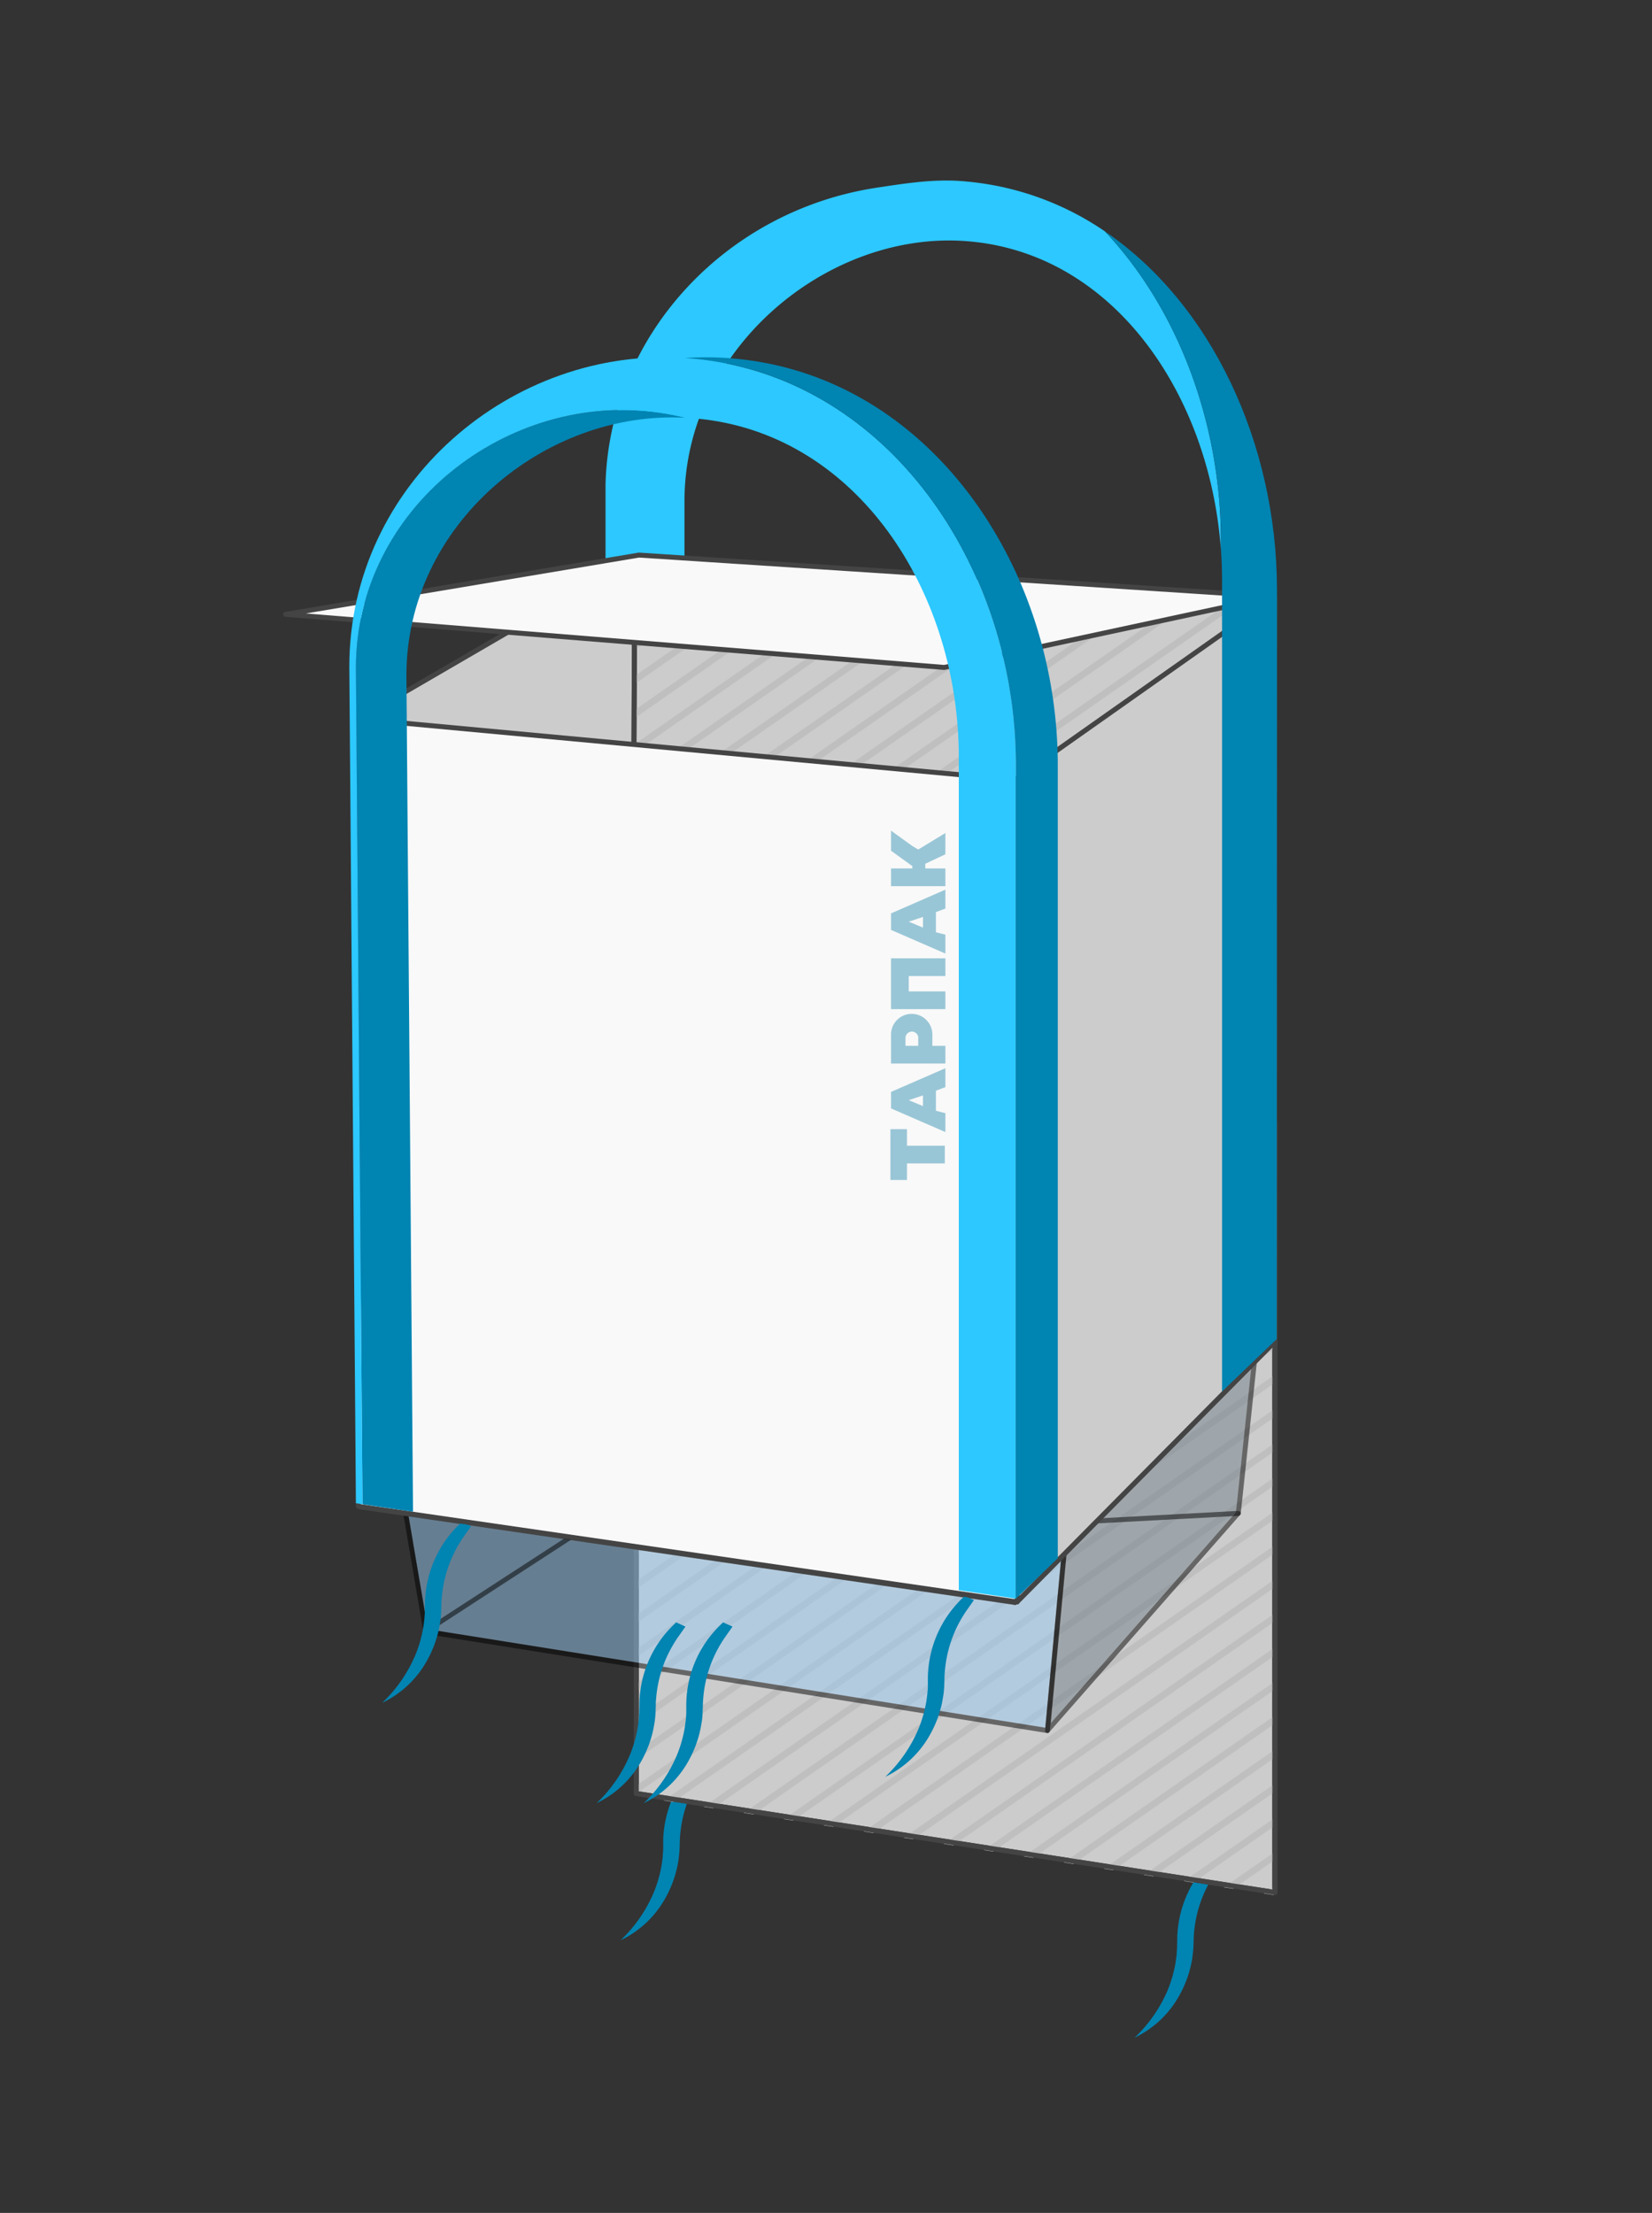 <svg id="Слой_1" data-name="Слой 1" xmlns="http://www.w3.org/2000/svg" viewBox="0 0 499.89 669.62"><rect x="0" y="0" width="499.89" height="669.62" fill="#333333" stroke="none"/><defs><style>.cls-1{fill:#2cc8ff;}.cls-2{fill:#ccc;}.cls-3{fill:#444;}.cls-4{fill:#0084b2;}.cls-5{fill:#bfbfbf;}.cls-10,.cls-6{opacity:0.5;}.cls-7{fill:#9ac9ef;}.cls-8{fill:#727f89;}.cls-9{fill:#f9f9f9;}.cls-11{fill:#99c6d6;}</style></defs><title>к</title><path class="cls-1" d="M334.32,70a88.14,88.14,0,0,0-36.17-14.37h0c-2.45-.38-4.89-.66-7.3-.84-8.65-.63-17.11.73-25.52,2-46.11,7-81,45.08-82.1,89.84,0,.62,0,1.24,0,1.87,0,.29,0,.57,0,.86V402.52l23.89,2.27V151.64c0-45.53,42.25-81,83.79-78.77h0c2.41.14,4.84.39,7.3.77A70.76,70.76,0,0,1,325.44,84c25.62,16.32,41.6,48.41,44,82.44v-2.74C369.47,128.18,356.52,93.52,334.32,70Z"/><polygon class="cls-2" points="193.1 236.98 108.92 338.08 107.92 217.89 192.1 168.94 193.1 236.98"/><path class="cls-3" d="M108.93,338.83a.78.78,0,0,1-.26,0,.76.76,0,0,1-.49-.7l-1-120.19a.78.78,0,0,1,.38-.66l84.18-49a.74.74,0,0,1,1.12.63l1,68.05a.67.67,0,0,1-.17.49L109.5,338.56A.76.76,0,0,1,108.93,338.83Zm-.25-120.51,1,117.71,82.69-99.31-1-66.49Z"/><polygon class="cls-2" points="193.97 394.95 108.79 455.73 108.79 375.86 192.97 328.91 193.97 394.95"/><path class="cls-3" d="M108.79,456.48a.71.71,0,0,1-.34-.08.76.76,0,0,1-.41-.67V375.86a.74.74,0,0,1,.39-.65l84.18-47a.75.75,0,0,1,.74,0,.73.73,0,0,1,.37.64l1,66a.72.72,0,0,1-.31.62l-85.18,60.78A.7.7,0,0,1,108.79,456.48Zm.75-80.18v78l83.68-59.71-1-64.4Z"/><path class="cls-4" d="M376.65,553.36c-1.57,2.71-3.31,5.27-5,7.84-.88,1.28-1.77,2.54-2.67,3.8l-1.3,1.84c-.39.61-.8,1.22-1.16,1.86A37.55,37.55,0,0,0,361.3,585c-.06.71-.09,1.43-.1,2.15l-.09,2.42c-.07.82-.17,1.64-.26,2.46s-.26,1.63-.43,2.43a34.18,34.18,0,0,1-3.45,9.17,30.57,30.57,0,0,1-13.68,13A42.84,42.84,0,0,0,353.43,602a39.15,39.15,0,0,0,2.33-8.35l.28-2.14c0-.71.11-1.43.14-2.14l.05-2.2c0-.83,0-1.65.09-2.47a34.1,34.1,0,0,1,6.91-18.18,36.12,36.12,0,0,1,3.2-3.61c1.09-1.1,2.19-2.18,3.31-3.26C372,557.49,374.24,555.35,376.65,553.36Z"/><path class="cls-4" d="M221.15,523.82c-1.57,2.71-3.31,5.27-5.05,7.84q-1.32,1.92-2.67,3.8l-1.3,1.84c-.39.62-.8,1.22-1.16,1.86a37.59,37.59,0,0,0-5.17,16.34c-.06.72-.09,1.43-.1,2.15l-.09,2.42c-.07.82-.17,1.64-.26,2.46s-.26,1.63-.43,2.43a34.05,34.05,0,0,1-3.45,9.17,30.57,30.57,0,0,1-13.68,13,42.84,42.84,0,0,0,10.14-14.73,39,39,0,0,0,2.33-8.35l.28-2.13c0-.72.11-1.44.14-2.15l0-2.2c0-.82,0-1.65.09-2.47A34.1,34.1,0,0,1,207.73,537a36.12,36.12,0,0,1,3.2-3.61c1.09-1.09,2.19-2.18,3.31-3.25C216.49,528,218.74,525.82,221.15,523.82Z"/><polygon class="cls-2" points="385.79 572.64 192.54 542.71 192.54 328.79 385.79 339.87 385.79 572.64"/><path class="cls-3" d="M385.79,573.39h-.11L192.43,543.45a.75.75,0,0,1-.64-.74V328.79a.77.77,0,0,1,.8-.75l193.25,11.08a.75.75,0,0,1,.7.75V572.64a.73.73,0,0,1-.26.57A.72.72,0,0,1,385.79,573.39Zm-192.5-31.33L385,571.77V340.57l-191.75-11Z"/><polygon class="cls-5" points="198.35 330.01 192.84 333.85 192.84 336.29 201.58 330.19 198.35 330.01"/><polygon class="cls-5" points="212.02 330.79 192.84 344.16 192.84 346.6 215.25 330.98 212.02 330.79"/><polygon class="cls-5" points="225.7 331.58 192.84 354.48 192.84 356.91 228.93 331.76 225.7 331.58"/><polygon class="cls-5" points="239.37 332.36 192.84 364.79 192.84 367.23 242.61 332.55 239.37 332.36"/><polygon class="cls-5" points="253.05 333.14 192.84 375.1 192.84 377.54 256.28 333.33 253.05 333.14"/><polygon class="cls-5" points="266.73 333.93 192.84 385.42 192.84 387.85 269.96 334.11 266.73 333.93"/><polygon class="cls-5" points="280.4 334.71 192.84 395.73 192.84 398.17 283.63 334.9 280.4 334.71"/><polygon class="cls-5" points="294.07 335.5 192.84 406.04 192.84 408.48 297.31 335.68 294.07 335.5"/><polygon class="cls-5" points="307.75 336.28 192.84 416.36 192.84 418.79 310.98 336.46 307.75 336.28"/><polygon class="cls-5" points="321.43 337.06 192.84 426.67 192.84 429.11 324.66 337.25 321.43 337.06"/><polygon class="cls-5" points="335.1 337.85 192.84 436.98 192.84 439.42 338.33 338.03 335.1 337.85"/><polygon class="cls-5" points="348.78 338.63 192.84 447.3 192.84 449.73 352.01 338.82 348.78 338.63"/><polygon class="cls-5" points="362.45 339.41 192.84 457.61 192.84 460.05 365.68 339.6 362.45 339.41"/><polygon class="cls-5" points="376.13 340.2 192.84 467.92 192.84 470.36 379.36 340.38 376.13 340.2"/><polygon class="cls-5" points="386.09 343.57 192.84 478.24 192.84 480.67 386.09 346.01 386.09 343.57"/><polygon class="cls-5" points="386.09 353.88 192.84 488.55 192.84 490.99 386.09 356.32 386.09 353.88"/><polygon class="cls-5" points="386.09 364.2 192.84 498.86 192.84 501.3 386.09 366.63 386.09 364.2"/><polygon class="cls-5" points="386.09 374.51 192.84 509.17 192.84 511.61 386.09 376.94 386.09 374.51"/><polygon class="cls-5" points="386.09 384.82 192.84 519.49 192.84 521.92 386.09 387.26 386.09 384.82"/><polygon class="cls-5" points="386.09 395.14 192.84 529.8 192.84 532.24 386.09 397.57 386.09 395.14"/><polygon class="cls-5" points="386.09 405.45 192.84 540.12 192.84 542.55 386.09 407.89 386.09 405.45"/><polygon class="cls-5" points="386.09 415.76 200.84 544.85 203.7 545.29 386.09 418.2 386.09 415.76"/><polygon class="cls-5" points="386.09 426.05 212.92 546.72 215.81 547.17 386.09 428.51 386.09 426.05"/><polygon class="cls-5" points="386.09 436.37 225.03 548.6 227.92 549.04 386.09 438.82 386.09 436.37"/><polygon class="cls-5" points="386.09 446.68 237.14 550.47 240 550.91 386.09 449.12 386.09 446.68"/><polygon class="cls-5" points="386.09 456.99 249.25 552.35 252.11 552.79 386.09 459.43 386.09 456.99"/><polygon class="cls-5" points="386.09 467.31 261.36 554.22 264.22 554.67 386.09 469.74 386.09 467.31"/><polygon class="cls-5" points="386.09 477.62 273.46 556.1 276.33 556.54 386.09 480.06 386.09 477.62"/><polygon class="cls-5" points="386.09 487.93 285.57 557.98 288.43 558.42 386.09 490.37 386.09 487.93"/><polygon class="cls-5" points="386.09 498.24 297.68 559.85 300.54 560.29 386.09 500.68 386.09 498.24"/><polygon class="cls-5" points="386.09 508.56 309.79 561.73 312.65 562.17 386.09 510.99 386.09 508.56"/><polygon class="cls-5" points="386.09 518.87 321.9 563.6 324.76 564.05 386.09 521.31 386.09 518.87"/><polygon class="cls-5" points="386.09 529.18 334 565.48 336.87 565.92 386.09 531.62 386.09 529.18"/><polygon class="cls-5" points="386.09 539.5 346.11 567.35 348.97 567.8 386.09 541.93 386.09 539.5"/><polygon class="cls-5" points="386.09 549.81 358.22 569.23 361.08 569.67 386.09 552.25 386.09 549.81"/><polygon class="cls-5" points="386.09 560.12 370.33 571.11 373.19 571.55 386.09 562.56 386.09 560.12"/><polygon class="cls-5" points="386.09 572.87 386.09 570.44 382.44 572.98 385.3 573.42 386.09 572.87"/><path class="cls-3" d="M385.79,573.39h-.11L192.43,543.45a.75.75,0,0,1-.64-.74V328.79a.77.77,0,0,1,.8-.75l193.25,11.08a.75.75,0,0,1,.7.75V572.64a.73.73,0,0,1-.26.57A.72.72,0,0,1,385.79,573.39Zm-192.5-31.33L385,571.77V340.57l-191.75-11Z"/><g class="cls-6"><polygon class="cls-7" points="117.86 429.34 128.81 493.65 316.96 523.67 323.93 449.35 117.86 429.34"/><path d="M317,524.42h-.12l-188.15-30a.78.78,0,0,1-.62-.62l-10.95-64.32a.73.73,0,0,1,.19-.63.78.78,0,0,1,.62-.24L324,448.6a.75.75,0,0,1,.67.82l-7,74.32a.76.76,0,0,1-.29.52A.76.76,0,0,1,317,524.42ZM129.46,493l186.83,29.8L323.11,450,118.77,430.18Z"/></g><g class="cls-6"><polygon class="cls-8" points="316.96 523.67 374.7 457.92 381.67 392.18 331.89 415.05 323.12 457.92 316.96 523.67"/><path d="M317,524.42a.8.8,0,0,1-.3-.06.75.75,0,0,1-.45-.76l6.17-65.75,8.78-43a.75.75,0,0,1,.42-.54l49.77-22.86a.72.72,0,0,1,.75.07.75.75,0,0,1,.31.69l-7,65.74a.73.73,0,0,1-.18.42l-57.74,65.74A.73.73,0,0,1,317,524.42Zm15.59-108.85-8.69,42.5-5.94,63.37L374,457.61l6.8-64.2Z"/></g><polygon class="cls-2" points="384.97 406.67 307.15 484.89 307.15 392.18 384.97 339.69 384.97 406.67"/><path class="cls-3" d="M307.15,485.64a.72.72,0,0,1-.29-.06.74.74,0,0,1-.46-.69V392.18a.73.73,0,0,1,.33-.62l77.82-52.49a.75.75,0,0,1,.78,0,.75.75,0,0,1,.39.66v67a.71.71,0,0,1-.22.53l-77.82,78.22A.79.79,0,0,1,307.15,485.64Zm.75-93.06v90.49l76.32-76.71V341.1ZM385,406.67h0Z"/><polygon class="cls-9" points="307.15 484.89 108.79 455.95 108.79 376.1 307.15 392.18 307.15 484.89"/><path class="cls-3" d="M307.15,485.64H307L108.69,456.69A.75.75,0,0,1,108,456V376.1a.73.73,0,0,1,.25-.55.78.78,0,0,1,.56-.2l198.36,16.08a.75.75,0,0,1,.69.75v92.71a.78.78,0,0,1-.26.57A.8.8,0,0,1,307.15,485.64ZM109.54,455.3,306.4,484V392.87L109.54,376.92Z"/><path class="cls-10" d="M331.69,461a.75.75,0,0,1-.74-.71.74.74,0,0,1,.7-.79l43-2.3a.77.77,0,0,1,.79.71.75.75,0,0,1-.71.79l-43,2.3Z"/><path class="cls-10" d="M128.81,494.4a.77.77,0,0,1-.63-.34.75.75,0,0,1,.22-1l43.72-28.41a.74.74,0,0,1,1,.22.75.75,0,0,1-.22,1l-43.71,28.4A.7.7,0,0,1,128.81,494.4Z"/><path class="cls-4" d="M218.79,490.92c-.31.3-.62.6-.92.91a33.82,33.82,0,0,0-10.12,21.78c-.06.82-.08,1.65-.09,2.47l0,2.2c0,.71-.09,1.43-.14,2.15l-.28,2.13a38.42,38.42,0,0,1-2.33,8.35,42.81,42.81,0,0,1-10.13,14.73,30.55,30.55,0,0,0,13.67-13,33.72,33.72,0,0,0,3.45-9.17c.18-.8.29-1.62.44-2.43s.19-1.63.26-2.46l.08-2.42c0-.72.05-1.43.11-2.15a37.44,37.44,0,0,1,5.16-16.34c.37-.63.77-1.24,1.17-1.86l1.29-1.84c.43-.58.84-1.18,1.25-1.77Z"/><path class="cls-4" d="M291.89,482.93c-.3.31-.61.61-.92.91a36.12,36.12,0,0,0-3.2,3.61,34.1,34.1,0,0,0-6.91,18.18c-.07.82-.09,1.64-.09,2.47l0,2.2c0,.71-.1,1.43-.14,2.14l-.28,2.14a39.15,39.15,0,0,1-2.33,8.35,42.84,42.84,0,0,1-10.14,14.73,30.57,30.57,0,0,0,13.68-13,34.18,34.18,0,0,0,3.45-9.17c.17-.8.29-1.62.43-2.43s.19-1.64.26-2.46l.09-2.42c0-.72,0-1.44.1-2.15A37.55,37.55,0,0,1,291,489.66c.36-.64.77-1.24,1.16-1.86l1.3-1.84,1.25-1.78Z"/><path class="cls-4" d="M139.72,460.56l-.93.9a36.12,36.12,0,0,0-3.2,3.61,34.1,34.1,0,0,0-6.91,18.18c-.06.82-.09,1.65-.09,2.47l-.05,2.2c0,.71-.1,1.43-.14,2.15l-.28,2.13a38.42,38.42,0,0,1-2.33,8.35,42.84,42.84,0,0,1-10.14,14.73,30.57,30.57,0,0,0,13.68-13,34.05,34.05,0,0,0,3.45-9.17c.17-.8.29-1.62.43-2.43s.2-1.63.26-2.46l.09-2.42c0-.72,0-1.43.11-2.15a37.44,37.44,0,0,1,5.16-16.34c.36-.64.77-1.24,1.16-1.86l1.3-1.84,1.25-1.77Z"/><path class="cls-4" d="M204.59,490.92c-.3.3-.62.6-.92.91a34.91,34.91,0,0,0-3.2,3.6,34.1,34.1,0,0,0-6.91,18.18c-.07.82-.09,1.65-.09,2.47l-.05,2.2c0,.71-.1,1.43-.14,2.15l-.28,2.13a38.45,38.45,0,0,1-2.34,8.35,42.67,42.67,0,0,1-10.13,14.73,30.57,30.57,0,0,0,13.68-13,34.05,34.05,0,0,0,3.45-9.17c.17-.8.29-1.62.43-2.43s.19-1.63.26-2.46l.09-2.42c0-.72,0-1.43.1-2.15a37.59,37.59,0,0,1,5.17-16.34c.36-.63.77-1.24,1.16-1.86l1.3-1.84c.42-.58.83-1.18,1.25-1.77Z"/><polygon class="cls-2" points="385.35 406.88 191.1 383.94 192.1 169.03 384.35 181.1 385.35 406.88"/><path class="cls-3" d="M385.35,407.63h-.09L191,384.69a.76.76,0,0,1-.66-.75l1-214.92a.75.75,0,0,1,.24-.54.72.72,0,0,1,.56-.2L384.4,180.35a.75.75,0,0,1,.7.75l1,225.78a.75.75,0,0,1-.25.56A.78.78,0,0,1,385.35,407.63Zm-193.5-24.36L384.6,406l-1-224.22-190.75-12Z"/><polygon class="cls-5" points="196.91 170.25 192.39 173.09 192.39 175.52 200.14 170.43 196.91 170.25"/><polygon class="cls-5" points="210.58 171.03 191.39 184.4 191.39 186.84 213.81 171.21 210.58 171.03"/><polygon class="cls-5" points="224.25 171.81 191.39 194.71 191.39 197.15 227.49 172 224.25 171.81"/><polygon class="cls-5" points="237.93 172.6 191.39 205.03 191.39 207.46 241.16 172.78 237.93 172.6"/><polygon class="cls-5" points="251.61 173.38 191.39 215.34 191.39 217.78 254.84 173.56 251.61 173.38"/><polygon class="cls-5" points="265.28 174.16 191.39 225.65 191.39 228.09 268.51 174.35 265.28 174.16"/><polygon class="cls-5" points="278.96 174.95 191.39 235.96 191.39 238.4 282.19 175.13 278.96 174.95"/><polygon class="cls-5" points="292.63 175.73 191.39 246.28 191.39 248.72 295.86 175.92 292.63 175.73"/><polygon class="cls-5" points="306.31 176.51 191.39 256.59 191.39 259.03 309.54 176.7 306.31 176.51"/><polygon class="cls-5" points="319.98 177.3 191.39 266.9 191.39 269.34 323.21 177.48 319.98 177.3"/><polygon class="cls-5" points="333.66 178.08 191.39 277.22 191.39 279.65 336.89 178.27 333.66 178.08"/><polygon class="cls-5" points="347.33 178.87 191.39 287.53 191.39 289.97 350.56 179.05 347.33 178.87"/><polygon class="cls-5" points="361.01 179.65 191.39 297.84 191.39 300.28 364.24 179.84 361.01 179.65"/><polygon class="cls-5" points="374.68 180.43 191.39 308.16 191.39 310.59 377.91 180.62 374.68 180.43"/><polygon class="cls-5" points="384.64 183.81 191.39 318.47 191.39 320.91 384.64 186.24 384.64 183.81"/><polygon class="cls-5" points="384.64 194.12 191.39 328.78 191.39 331.22 384.64 196.56 384.64 194.12"/><polygon class="cls-5" points="384.64 204.43 191.39 339.1 191.39 341.53 384.64 206.87 384.64 204.43"/><polygon class="cls-5" points="384.64 214.74 191.39 349.41 191.39 351.85 384.64 217.18 384.64 214.74"/><polygon class="cls-5" points="384.64 225.06 191.39 359.72 191.39 362.16 384.64 227.49 384.64 225.06"/><polygon class="cls-5" points="384.64 235.37 191.39 370.04 191.39 372.47 384.64 237.81 384.64 235.37"/><polygon class="cls-5" points="384.64 245.69 191.39 380.35 191.39 382.79 384.64 248.12 384.64 245.69"/><polygon class="cls-5" points="384.64 256 199.4 385.08 202.26 385.53 384.64 258.43 384.64 256"/><polygon class="cls-5" points="384.64 266.29 211.48 386.96 214.37 387.4 384.64 268.75 384.64 266.29"/><polygon class="cls-5" points="384.64 276.6 223.59 388.83 226.48 389.28 384.64 279.06 384.64 276.6"/><polygon class="cls-5" points="384.64 286.91 235.7 390.71 238.56 391.15 384.64 289.35 384.64 286.91"/><polygon class="cls-5" points="384.64 297.23 247.81 392.58 250.66 393.03 384.64 299.66 384.64 297.23"/><polygon class="cls-5" points="384.64 307.54 259.91 394.46 262.77 394.9 384.64 309.98 384.64 307.54"/><polygon class="cls-5" points="384.64 317.85 272.02 396.33 274.88 396.78 384.64 320.29 384.64 317.85"/><polygon class="cls-5" points="384.64 328.17 284.13 398.21 286.99 398.65 384.64 330.6 384.64 328.17"/><polygon class="cls-5" points="384.64 338.48 296.24 400.09 299.1 400.53 384.64 340.92 384.64 338.48"/><polygon class="cls-5" points="384.64 348.79 308.35 401.96 311.21 402.4 384.64 351.23 384.64 348.79"/><polygon class="cls-5" points="384.64 359.11 320.45 403.84 323.31 404.28 384.64 361.54 384.64 359.11"/><polygon class="cls-5" points="384.64 369.42 332.56 405.71 335.42 406.16 384.64 371.86 384.64 369.42"/><polygon class="cls-5" points="384.64 379.73 344.67 407.59 347.53 408.03 384.64 382.17 384.64 379.73"/><polygon class="cls-5" points="384.64 390.05 356.78 409.46 359.64 409.91 384.64 392.48 384.64 390.05"/><polygon class="cls-5" points="384.64 400.36 368.89 411.34 371.75 411.78 384.64 402.8 384.64 400.36"/><polygon class="cls-5" points="385.64 406.11 385.64 403.67 381.99 406.22 384.85 406.66 385.64 406.11"/><path class="cls-3" d="M385.35,407.63h-.09L191,384.69a.76.76,0,0,1-.66-.75l1-214.92a.75.75,0,0,1,.24-.54.72.72,0,0,1,.56-.2L384.4,180.35a.75.75,0,0,1,.7.75l1,225.78a.75.75,0,0,1-.25.56A.78.78,0,0,1,385.35,407.63Zm-193.5-24.36L384.6,406l-1-224.22-190.75-12Z"/><polygon class="cls-2" points="385.7 405.95 307.7 484.74 307.7 235.59 385.7 180.56 385.7 405.95"/><path class="cls-3" d="M307.7,485.49a.69.69,0,0,1-.28-.05.76.76,0,0,1-.47-.7V235.59a.75.75,0,0,1,.32-.61l78-55a.75.75,0,0,1,1.18.62V406a.74.74,0,0,1-.21.53l-78,78.79A.75.75,0,0,1,307.7,485.49ZM308.45,236V482.92L385,405.64V182ZM385.7,406h0Z"/><polygon class="cls-9" points="307.7 484.74 108.45 455.81 108.45 217.55 307.7 236.03 307.7 484.74"/><path class="cls-3" d="M307.7,485.49h-.11L108.34,456.55a.76.76,0,0,1-.64-.74V217.55A.77.77,0,0,1,108,217a.75.75,0,0,1,.57-.19l199.25,18.49a.74.74,0,0,1,.68.75v248.7a.73.73,0,0,1-.26.57A.72.72,0,0,1,307.7,485.49ZM109.2,455.16,307,483.88V236.72L109.2,218.37Z"/><polygon class="cls-11" points="269.44 357.06 269.44 341.68 274.45 341.68 274.45 346.69 285.9 346.69 285.9 352.05 274.45 352.05 274.45 357.06 269.44 357.06"/><polygon class="cls-11" points="269.62 295.35 269.62 295.35 269.62 300 269.62 300 269.62 305.37 286.07 305.37 286.07 300 274.99 300 274.99 295.35 286.07 295.35 286.07 289.99 274.99 289.99 269.62 289.99 269.62 289.99 269.62 295.35"/><polygon class="cls-11" points="276.06 256 269.62 251.35 269.62 257.43 276.06 262.08 276.06 262.8 269.62 262.8 269.62 268.16 286.07 268.16 286.07 262.8 279.99 262.8 279.99 261.37 286.07 258.51 286.07 252.07 277.85 257.07 276.06 256"/><path class="cls-11" d="M269.62,276.39v5l16.45,7.16v-5.73l-2.86-.71V276l2.86-1.07v-5.72Zm9.66,4.3L275,278.9l4.3-1.43Z"/><path class="cls-11" d="M269.62,330.41v5l16.45,7.15v-5.72l-2.86-.72v-6.08l2.86-1.07v-5.72Zm9.66,4.29-4.3-1.79,4.3-1.43Z"/><path class="cls-11" d="M269.62,313.05v8.77h16.45v-5.36h-3.94v-3.41a6.25,6.25,0,0,0-6.26-6.25h0A6.25,6.25,0,0,0,269.62,313.05Zm8.23,1.05v2.36H274V314.1a1.94,1.94,0,0,1,3.88,0Z"/><polygon class="cls-9" points="86.47 185.89 285.72 201.97 385.6 180.48 193.35 167.96 86.47 185.89"/><path class="cls-3" d="M285.72,202.72h-.06L86.41,186.64a.75.75,0,0,1-.07-1.49l106.89-17.93h.17l192.25,12.51a.76.76,0,0,1,.7.69.74.74,0,0,1-.59.79L285.88,202.7ZM92.56,185.63l193.11,15.58,94.51-20.33L193.39,168.72Z"/><path class="cls-4" d="M107.68,202.07l2,253.11,15.3,2.27-2-253.11c0-45.52,41.73-80.22,84.42-77.93-2.52-.61-5.07-1.12-7.65-1.5C153.48,118.05,107.68,153.86,107.68,202.07Z"/><path class="cls-1" d="M215.06,109.17h0c-2.58-.38-5.13-.65-7.65-.83-52.32-3.68-101.71,37.89-101.71,93.44l2,253.11,2,.29-2-253.11c0-48.21,45.8-84,92.07-77.16,2.58.38,5.13.89,7.65,1.5q3.79.2,7.66.76C261.32,134,290.13,180.83,290.13,229V481.19l2,.29,15.3,2.27V231.6C307.41,173.37,270.94,117.46,215.06,109.17Z"/><path class="cls-4" d="M320.08,231.6c0-58.23-36.47-114.14-92.36-122.43h0c-2.57-.38-5.12-.65-7.65-.83a92.54,92.54,0,0,0-12.79,0h.13c2.52.18,5.07.45,7.65.83h0c55.88,8.29,92.35,64.2,92.35,122.43V483.75l12.67-12.25Z"/><path class="cls-4" d="M334.32,70c22.2,23.51,35.15,58.17,35.15,93.68v2.74q.31,4.51.32,9.08l0,245.55,16.54-15.85.08-227.13C386.27,134.35,366.66,91.94,334.32,70Z"/></svg>